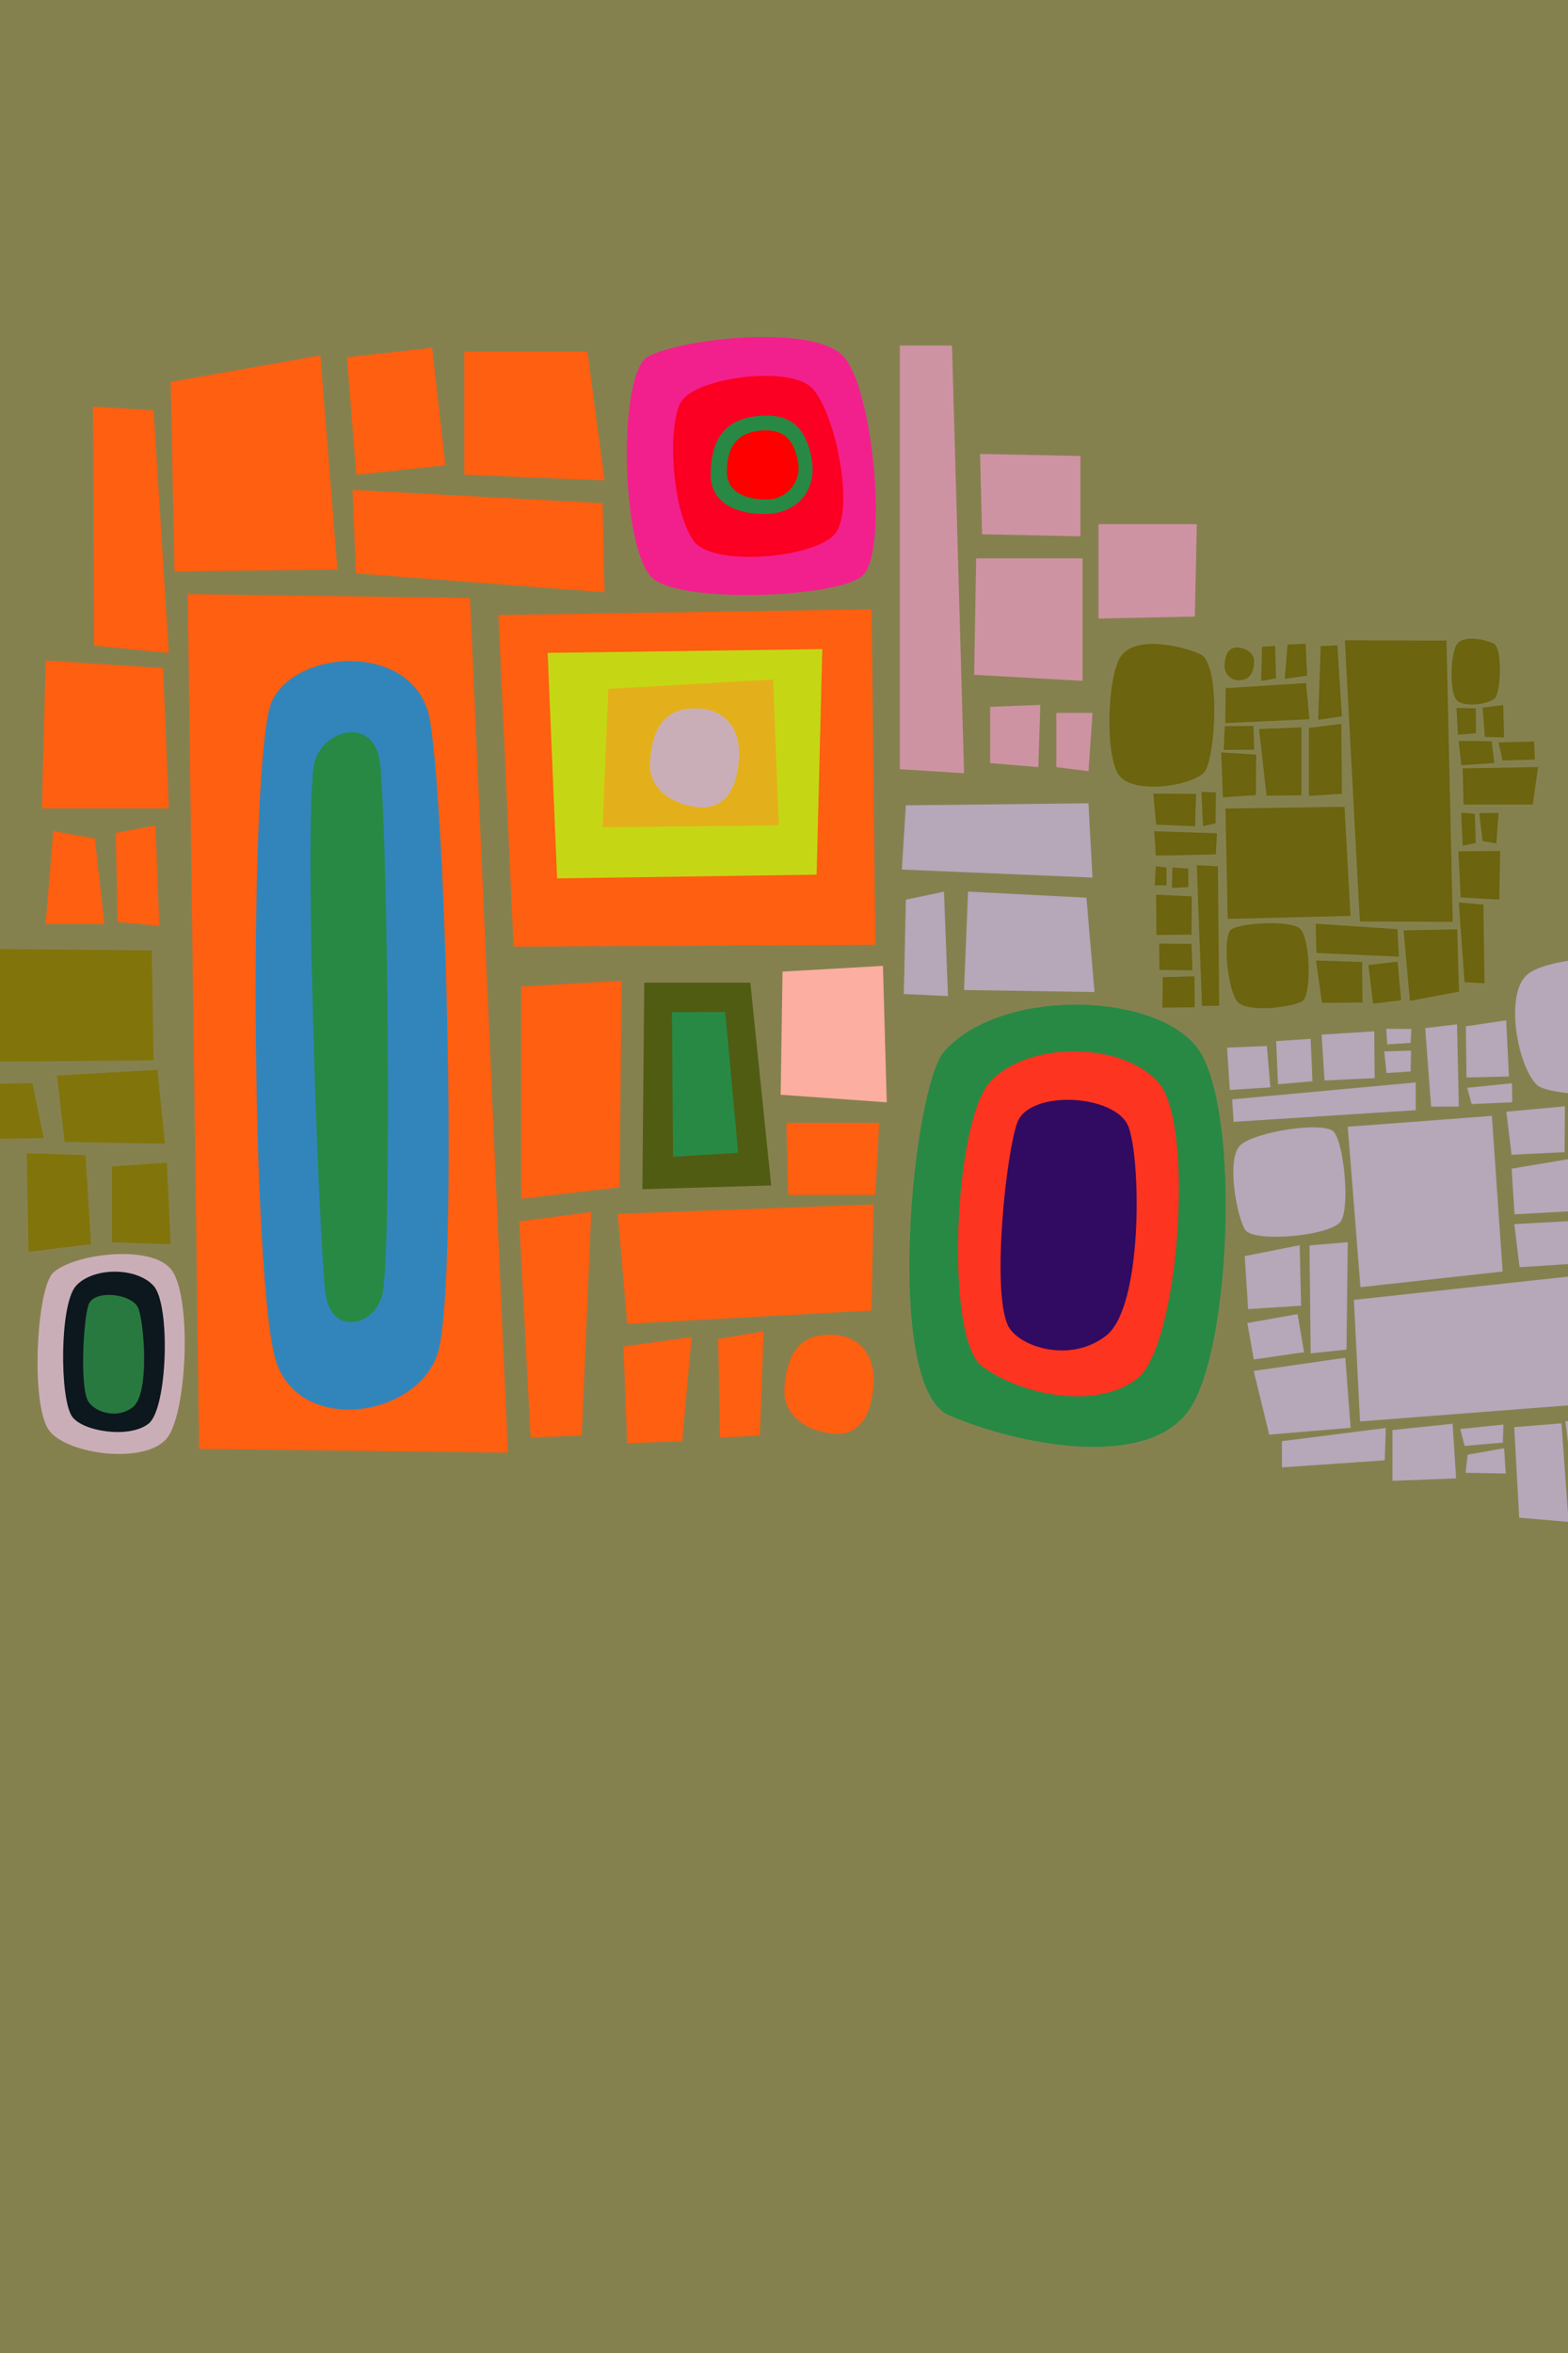 <svg xmlns="http://www.w3.org/2000/svg" xmlns:xlink="http://www.w3.org/1999/xlink" width="200" height="300" viewBox="0 0 200 300">
  <defs>
    <clipPath id="4a-clip-Artboard_1">
      <rect width="200" height="300"/>
    </clipPath>
  </defs>
  <g id="4a-Artboard_1" data-name="4a-Artboard – 1" clip-path="url(#4a-clip-Artboard_1)">
    <rect width="200" height="300" fill="#85814f"/>
    <g id="4a-grön_rosa_grupp" data-name="4a-grön rosa grupp" transform="translate(81.935 123.15)">
      <path id="4a-Path_1" data-name="4a-Path 1" d="M112.971,179.011l-.241,26.337,16.431-.482L126.5,179.011Z" transform="translate(-112.73 -176.875)" fill="#505c12"/>
      <path id="4a-Path_2" data-name="4a-Path 2" d="M129.391,177.749l-.242,15.7,13.531.968-.483-17.4Z" transform="translate(-111.511 -177.023)" fill="#fcaea0"/>
      <path id="4a-Path_3" data-name="4a-Path 3" d="M116.243,182.505l.139,18.445,8.305-.5-1.648-17.948Z" transform="translate(-112.469 -176.616)" fill="#288945"/>
    </g>
    <g id="4a-rosa_cirkel" data-name="4a-rosa cirkel" transform="translate(79.952 42.966)">
      <path id="4a-Path_12" data-name="4a-Path 12" d="M113.581,104.881c-3.946,2.152-3.456,25.341.768,28.413s23.036,2.3,26.492-.385,1.536-23.8-2.3-28.029-20.733-2.3-24.957,0" transform="translate(-110.884 -102.382)" fill="#f2208d"/>
      <path id="4a-Path_13" data-name="4a-Path 13" d="M117.4,110.3c-1.672,2.7-1.361,13.317,1.536,17.662,2.3,3.456,15.358,2.3,18.044-.768s0-16.126-3.071-18.813-14.6-1.159-16.509,1.92" transform="translate(-110.476 -102.04)" fill="#fb0022"/>
      <path id="4a-Path_14" data-name="4a-Path 14" d="M126.5,111.81c-4.632.6-5.657,4-5.657,7.459s3.071,4.992,6.911,4.992,6.731-2.815,5.964-7.037-2.916-5.969-7.218-5.413" transform="translate(-110.144 -101.689)" fill="#288945"/>
      <path id="4a-Path_15" data-name="4a-Path 15" d="M126.732,113.532c-3.249.419-3.967,2.807-3.967,5.229s2.154,3.5,4.846,3.5a4,4,0,0,0,4.182-4.933c-.538-2.962-2.044-4.184-5.061-3.8" transform="translate(-110.001 -101.559)" fill="#ff0001"/>
    </g>
    <g id="4a-orange_grupp" data-name="4a-orange grupp" transform="translate(5.34 44.341)">
      <path id="4a-Path_16" data-name="4a-Path 16" d="M47.5,110.635l.139,30.492,9.527.919-1.933-30.927Z" transform="translate(-40.978 -103.144)" fill="#fe5f10"/>
      <path id="4a-Path_17" data-name="4a-Path 17" d="M56.724,107.945l.483,24.163,20.78-.242-2.175-27.3Z" transform="translate(-40.294 -103.595)" fill="#fe5f10"/>
      <path id="4a-Path_18" data-name="4a-Path 18" d="M58.749,132.9,60.2,241.875l39.385.485L94.75,133.385Z" transform="translate(-40.143 -101.491)" fill="#fe5f10"/>
      <path id="4a-Path_19" data-name="4a-Path 19" d="M41.913,140.774l14.981.967.725,17.88H41.429Z" transform="translate(-41.429 -100.906)" fill="#fe5f10"/>
      <path id="4a-Path_20" data-name="4a-Path 20" d="M50.2,161.31l.242,11.356,5.315.483-.482-12.806Z" transform="translate(-40.778 -99.453)" fill="#fe5f10"/>
      <path id="4a-Path_21" data-name="4a-Path 21" d="M42.845,161.018l-.966,11.839h7.49l-1.207-10.874Z" transform="translate(-41.396 -99.403)" fill="#fe5f10"/>
      <path id="4a-Path_22" data-name="4a-Path 22" d="M78.317,120.531l.439,10.646,31.7,2.4-.241-11.356Z" transform="translate(-38.69 -102.409)" fill="#fe5f10"/>
      <path id="4a-Path_23" data-name="4a-Path 23" d="M77.642,104.869l1.207,14.982,11.357-1.209-1.692-14.981Z" transform="translate(-38.74 -103.662)" fill="#fe5f10"/>
      <path id="4a-Path_24" data-name="4a-Path 24" d="M91.587,104.112v15.706l17.88.724-2.174-16.43Z" transform="translate(-37.705 -103.629)" fill="#fe5f10"/>
      <path id="4a-Path_25" data-name="4a-Path 25" d="M95.636,135.426l1.933,42.285,46.152-.242-.482-42.767Z" transform="translate(-37.404 -101.357)" fill="#fe5f10"/>
      <path id="4a-Path_26" data-name="4a-Path 26" d="M101.484,139.907l1.207,28.754,33.1-.483.724-28.754Z" transform="translate(-36.97 -101.006)" fill="#c5d714"/>
      <path id="4a-Path_27" data-name="4a-Path 27" d="M108.731,144.231l-.725,17.639,22.471-.243-.725-18.6Z" transform="translate(-36.485 -100.739)" fill="#e3b01b"/>
      <path id="4a-Path_28" data-name="4a-Path 28" d="M98.335,179.511v27.063l12.565-1.45.241-26.338Z" transform="translate(-37.204 -98.083)" fill="#fe5f10"/>
      <path id="4a-Path_29" data-name="4a-Path 29" d="M129.824,195.656l.242,9.182h11.115l.483-9.182Z" transform="translate(-34.865 -96.831)" fill="#fe5f10"/>
      <path id="4a-Path_30" data-name="4a-Path 30" d="M98.11,207.434l1.45,27.546,6.524-.242,1.207-28.512Z" transform="translate(-37.22 -96.046)" fill="#fe5f10"/>
      <path id="4a-Path_31" data-name="4a-Path 31" d="M109.806,206.537l1.207,14.015,31.172-1.693.242-13.531Z" transform="translate(-36.352 -96.112)" fill="#fe5f10"/>
      <path id="4a-Path_32" data-name="4a-Path 32" d="M110.48,222.281l.483,12.323,7.006-.242,1.21-13.29Z" transform="translate(-36.302 -94.943)" fill="#fe5f10"/>
      <path id="4a-Path_33" data-name="4a-Path 33" d="M121.727,221.365l.241,12.565,5.075-.242.483-13.291Z" transform="translate(-35.466 -94.993)" fill="#fe5f10"/>
      <path id="4a-Path_34" data-name="4a-Path 34" d="M134.433,220.851c-3.4.378-4.592,3.141-4.833,6.766s3.141,5.557,6.282,5.8,4.834-2.175,5.076-6.282-2.176-6.767-6.525-6.283" transform="translate(-34.883 -94.964)" fill="#fe5f10"/>
      <path id="4a-Path_35" data-name="4a-Path 35" d="M68.9,145.925c-3.052,6.4-2.674,75.314.594,84.443s17.823,6.846,20.5-1.141,1.177-68.078-.944-80.8c-1.664-9.982-16.879-9.346-20.147-2.5" transform="translate(-39.544 -100.901)" fill="#3285bb"/>
      <path id="4a-Path_36" data-name="4a-Path 36" d="M73.852,153.092c-1.446,5.377.446,59.9,1.377,67.7.671,5.631,6.6,4.3,7.344-.23,1.105-6.771.633-56.275-.341-67.052-.578-6.389-7.232-4.691-8.38-.421" transform="translate(-39.061 -100.274)" fill="#288945"/>
      <path id="4a-Path_37" data-name="4a-Path 37" d="M118.468,146.509c-3.4.378-4.591,3.141-4.832,6.766s3.14,5.557,6.281,5.8,4.834-2.175,5.076-6.283-2.176-6.765-6.525-6.281" transform="translate(-36.068 -100.484)" fill="#caaeb7"/>
    </g>
    <g id="4a-rosa_liten_grupp" data-name="4a-rosa liten grupp" transform="translate(114.774 44.056)">
      <path id="4a-Path_38" data-name="4a-Path 38" d="M143.3,103.4v54.009l8.19.512L149.953,103.4Z" transform="translate(-143.299 -103.397)" fill="#ce93a2"/>
      <path id="4a-Path_39" data-name="4a-Path 39" d="M166.889,124.6v12.031l12.286-.257.256-11.774Z" transform="translate(-141.548 -101.822)" fill="#ce93a2"/>
      <path id="4a-Path_40" data-name="4a-Path 40" d="M152.83,116.264l.255,10.239,12.543.257V116.521Z" transform="translate(-142.592 -102.442)" fill="#ce93a2"/>
      <path id="4a-Path_41" data-name="4a-Path 41" d="M152.38,128.654l-.255,14.846,13.823.768V128.654Z" transform="translate(-142.644 -101.521)" fill="#ce93a2"/>
      <path id="4a-Path_42" data-name="4a-Path 42" d="M154.021,146.3v7.166l6.144.512.256-7.935Z" transform="translate(-142.503 -100.23)" fill="#ce93a2"/>
      <path id="4a-Path_43" data-name="4a-Path 43" d="M161.884,147v6.911l4.1.512.511-7.423Z" transform="translate(-141.919 -100.159)" fill="#ce93a2"/>
    </g>
    <g id="4a-lila_liten_grupp" data-name="4a-lila liten grupp" transform="translate(115.031 102.418)">
      <path id="4a-Path_44" data-name="4a-Path 44" d="M144.05,157.98l-.511,8.191,24.316,1.024-.511-9.471Z" transform="translate(-143.538 -157.724)" fill="#b6a7b9"/>
      <path id="4a-Path_45" data-name="4a-Path 45" d="M144.032,169.233l-.257,12.031,5.631.256-.511-13.31Z" transform="translate(-143.521 -156.945)" fill="#b6a7b9"/>
      <path id="4a-Path_46" data-name="4a-Path 46" d="M151.436,168.209l-.513,12.542,16.639.256-1.024-12.03Z" transform="translate(-142.99 -156.945)" fill="#b6a7b9"/>
    </g>
    <g id="4a-grön_cirkel" data-name="4a-grön cirkel" transform="translate(115.991 128.09)">
      <path id="4a-Path_47" data-name="4a-Path 47" d="M148.92,187.527c-4.1,4.531-7.847,42.76.535,46.428s25.675,7.337,30.915-1.047,6.291-39.3.525-46.113-24.775-7.227-31.975.732" transform="translate(-144.432 -181.622)" fill="#288945"/>
      <path id="4a-Path_48" data-name="4a-Path 48" d="M154.264,191.1c-4.57,5.079-5.762,32.491-1.046,36.157s14.672,5.764,19.913,1.573,7.336-32.49,2.62-37.73-16.77-5.239-21.486,0" transform="translate(-144.003 -181.21)" fill="#fd341f"/>
      <path id="4a-Path_49" data-name="4a-Path 49" d="M157.41,195.779c-1.436,3.832-3.289,21.2-1.242,25.843,1.178,2.674,7.838,5.032,12.555,1.364s4.439-22.419,2.865-26.609-12.6-4.79-14.178-.6" transform="translate(-143.628 -180.783)" fill="#310a61"/>
    </g>
    <g id="4a-mörkgrön_h" data-name="4a-mörkgrön h" transform="translate(141.504 81.433)">
      <path id="4a-Path_50" data-name="4a-Path 50" d="M212.946,179.8l-.135-10.035-3.138-.274.727,10.172Z" transform="translate(-165.1 -135.865)" fill="#6c640e"/>
      <path id="4a-Path_51" data-name="4a-Path 51" d="M210.182,180.628l-.229-7.95-6.84.141.8,8.979Z" transform="translate(-165.587 -135.628)" fill="#6c640e"/>
      <path id="4a-Path_52" data-name="4a-Path 52" d="M209.9,174.277l-.8-35.856-12.96-.043,1.911,35.846Z" transform="translate(-166.105 -138.176)" fill="#6c640e"/>
      <path id="4a-Path_53" data-name="4a-Path 53" d="M214.842,169.583l-4.932-.274-.292-5.882,5.327-.047Z" transform="translate(-165.104 -136.319)" fill="#6c640e"/>
      <path id="4a-Path_54" data-name="4a-Path 54" d="M211.81,162.712l-.113-3.736-1.752-.143.2,4.212Z" transform="translate(-165.08 -136.657)" fill="#6c640e"/>
      <path id="4a-Path_55" data-name="4a-Path 55" d="M214.276,162.766l.284-3.9-2.466.024.429,3.573Z" transform="translate(-164.92 -136.654)" fill="#6c640e"/>
      <path id="4a-Path_56" data-name="4a-Path 56" d="M203.284,176.213l-.176-3.5-10.438-.7.112,3.737Z" transform="translate(-166.363 -135.678)" fill="#6c640e"/>
      <path id="4a-Path_57" data-name="4a-Path 57" d="M203.106,181.443l-.44-4.927-3.735.432.6,4.925Z" transform="translate(-165.898 -135.343)" fill="#6c640e"/>
      <path id="4a-Path_58" data-name="4a-Path 58" d="M198.641,181.736l-.046-5.169-5.885-.185.763,5.4Z" transform="translate(-166.36 -135.353)" fill="#6c640e"/>
      <path id="4a-Path_59" data-name="4a-Path 59" d="M197.91,172.051l-.761-13.91-15.186.216.286,14.072Z" transform="translate(-167.158 -136.708)" fill="#6c640e"/>
      <path id="4a-Path_60" data-name="4a-Path 60" d="M196.081,157.207,196,148.3l-4.129.515,0,8.667Z" transform="translate(-166.422 -137.439)" fill="#6c640e"/>
      <path id="4a-Path_61" data-name="4a-Path 61" d="M191.353,157.381v-8.667l-5.4.207.951,8.5Z" transform="translate(-166.862 -137.408)" fill="#6c640e"/>
      <path id="4a-Path_62" data-name="4a-Path 62" d="M185.881,157.133l.033-5.169-4.455-.278.211,5.724Z" transform="translate(-167.195 -137.187)" fill="#6c640e"/>
      <path id="4a-Path_63" data-name="4a-Path 63" d="M185.648,151.564l-.106-3.022-3.657.033-.132,3.023Z" transform="translate(-167.173 -137.421)" fill="#6c640e"/>
      <path id="4a-Path_64" data-name="4a-Path 64" d="M195.99,148.038l-.559-9.06-2.147.1-.314,9.387Z" transform="translate(-166.34 -138.131)" fill="#6c640e"/>
      <path id="4a-Path_65" data-name="4a-Path 65" d="M192.676,148.062l-.438-4.609-10.253.649-.039,4.454Z" transform="translate(-167.159 -137.799)" fill="#6c640e"/>
      <path id="4a-Path_66" data-name="4a-Path 66" d="M191.864,142.844l-.2-4.054-2.305.1L189,143.268Z" transform="translate(-166.635 -138.145)" fill="#6c640e"/>
      <path id="4a-Path_67" data-name="4a-Path 67" d="M188.1,143.179l-.116-4.135-1.668.095-.12,4.376Z" transform="translate(-166.844 -138.126)" fill="#6c640e"/>
      <path id="4a-Path_68" data-name="4a-Path 68" d="M184.047,143.363c1.117-.133,1.5-1.046,1.572-2.241s-1.051-1.819-2.084-1.889-1.585.729-1.652,2.082a1.786,1.786,0,0,0,2.165,2.048" transform="translate(-167.164 -138.112)" fill="#6c640e"/>
      <path id="4a-Path_69" data-name="4a-Path 69" d="M210.244,158.2h8.826l.673-4.777-9.62.165Z" transform="translate(-165.067 -137.059)" fill="#6c640e"/>
      <path id="4a-Path_70" data-name="4a-Path 70" d="M214.206,153.144l-.344-2.78-4.213-.042.344,3.1Z" transform="translate(-165.102 -137.289)" fill="#6c640e"/>
      <path id="4a-Path_71" data-name="4a-Path 71" d="M219.021,152.694l-.1-2.305-4.532.12.5,2.3Z" transform="translate(-164.75 -137.284)" fill="#6c640e"/>
      <path id="4a-Path_72" data-name="4a-Path 72" d="M211.885,149.64l-.028-3.181-2.464-.057.189,3.417Z" transform="translate(-165.121 -137.58)" fill="#6c640e"/>
      <path id="4a-Path_73" data-name="4a-Path 73" d="M215.239,150.19l-.117-4.135-2.622.342.272,3.735Z" transform="translate(-164.89 -137.606)" fill="#6c640e"/>
      <path id="4a-Path_74" data-name="4a-Path 74" d="M214.354,145.774c.68-.628,1.054-6.45-.222-7s-3.907-1.079-4.691.2-.9,5.972-.016,7,4.063.6,4.93-.2" transform="translate(-165.164 -138.19)" fill="#6c640e"/>
      <path id="4a-Path_75" data-name="4a-Path 75" d="M191.718,181.923c1.293-.72,1.062-8.349-.337-9.348s-7.586-.69-8.715.206-.435,7.838.84,9.216,6.83.7,8.213-.074" transform="translate(-167.148 -135.682)" fill="#6c640e"/>
      <path id="4a-Path_76" data-name="4a-Path 76" d="M181.416,182.992l-.16-17.771-2.7-.145.666,17.937Z" transform="translate(-167.411 -136.193)" fill="#6c640e"/>
      <path id="4a-Path_77" data-name="4a-Path 77" d="M178.6,182.21l-.037-3.959-4.04.12-.05,3.876Z" transform="translate(-167.714 -135.215)" fill="#6c640e"/>
      <path id="4a-Path_78" data-name="4a-Path 78" d="M178.336,177.784l-.114-3.369-4.128-.047.031,3.369Z" transform="translate(-167.742 -135.503)" fill="#6c640e"/>
      <path id="4a-Path_79" data-name="4a-Path 79" d="M178.239,173.666l.041-4.886-4.553-.212.046,5.137Z" transform="translate(-167.769 -135.934)" fill="#6c640e"/>
      <path id="4a-Path_80" data-name="4a-Path 80" d="M177.707,167.846l-.02-2.359-2.022-.15-.062,2.612Z" transform="translate(-167.63 -136.174)" fill="#6c640e"/>
      <path id="4a-Path_81" data-name="4a-Path 81" d="M175.077,167.628l-.019-2.274-1.351-.157-.145,2.444Z" transform="translate(-167.782 -136.184)" fill="#6c640e"/>
      <path id="4a-Path_82" data-name="4a-Path 82" d="M181.365,164l.144-2.7-8.005-.265.2,3.115Z" transform="translate(-167.786 -136.493)" fill="#6c640e"/>
      <path id="4a-Path_83" data-name="4a-Path 83" d="M180.912,160.392l.049-3.959-1.854-.069.207,4.379Z" transform="translate(-167.37 -136.84)" fill="#6c640e"/>
      <path id="4a-Path_84" data-name="4a-Path 84" d="M178.729,160.738l.131-4.128-5.475-.035.373,3.955Z" transform="translate(-167.795 -136.824)" fill="#6c640e"/>
      <path id="4a-Path_85" data-name="4a-Path 85" d="M180.208,155.259c1.476-1.366,2.289-13.99-.48-15.172s-8.472-2.339-10.17.435-1.954,12.952-.038,15.176,8.807,1.3,10.688-.439" transform="translate(-168.181 -138.144)" fill="#6c640e"/>
    </g>
    <g id="4a-lila" transform="translate(156.516 122.047)">
      <path id="4a-Path_86" data-name="4a-Path 86" d="M188.671,236.886l13.112-.9.134-4.123-13.251,1.682Z" transform="translate(-181.672 -171.848)" fill="#b6a7b9"/>
      <path id="4a-Path_87" data-name="4a-Path 87" d="M187.295,233.332l10.382-.871L197,223.526l-11.685,1.686Z" transform="translate(-181.921 -172.467)" fill="#b6a7b9"/>
      <path id="4a-Path_88" data-name="4a-Path 88" d="M197.993,232.513l46.841-3.62-.874-16.954-46.746,5.071Z" transform="translate(-181.037 -173.328)" fill="#b6a7b9"/>
      <path id="4a-Path_89" data-name="4a-Path 89" d="M201.79,238.634l0-6.47,7.673-.8.444,6.967Z" transform="translate(-180.697 -171.885)" fill="#b6a7b9"/>
      <path id="4a-Path_90" data-name="4a-Path 90" d="M210.4,234.177l4.877-.417.064-2.3-5.5.562Z" transform="translate(-180.099 -171.878)" fill="#b6a7b9"/>
      <path id="4a-Path_91" data-name="4a-Path 91" d="M210.473,237.4l5.12.09-.206-3.222-4.645.818Z" transform="translate(-180.052 -171.669)" fill="#b6a7b9"/>
      <path id="4a-Path_92" data-name="4a-Path 92" d="M192.092,223.993l4.567-.481.162-13.7-4.878.416Z" transform="translate(-181.429 -173.486)" fill="#b6a7b9"/>
      <path id="4a-Path_93" data-name="4a-Path 93" d="M185.383,224.134l6.411-.93-.833-4.855-6.4,1.141Z" transform="translate(-181.977 -172.852)" fill="#b6a7b9"/>
      <path id="4a-Path_94" data-name="4a-Path 94" d="M184.682,218.316l6.757-.43-.178-7.712-7.011,1.387Z" transform="translate(-182 -173.459)" fill="#b6a7b9"/>
      <path id="4a-Path_95" data-name="4a-Path 95" d="M198.1,216.663l18.139-1.992-1.374-19.847-18.383,1.383Z" transform="translate(-181.091 -174.599)" fill="#b6a7b9"/>
      <path id="4a-Path_96" data-name="4a-Path 96" d="M216.928,213.205l11.642-.746-.97-5.365-11.335.62Z" transform="translate(-179.622 -173.687)" fill="#b6a7b9"/>
      <path id="4a-Path_97" data-name="4a-Path 97" d="M216.312,207.037l11.338-.621-.66-7.054-11.049,1.852Z" transform="translate(-179.646 -174.262)" fill="#b6a7b9"/>
      <path id="4a-Path_98" data-name="4a-Path 98" d="M215.979,199.861l6.762-.328.045-5.847-7.47.688Z" transform="translate(-179.693 -174.683)" fill="#b6a7b9"/>
      <path id="4a-Path_99" data-name="4a-Path 99" d="M223.006,199.144l3.944-.357-.305-4.781-3.963.045Z" transform="translate(-179.146 -174.659)" fill="#b6a7b9"/>
      <path id="4a-Path_100" data-name="4a-Path 100" d="M228.94,212.4l11.809-1.378-.281-2.8-12.3.264Z" transform="translate(-178.738 -173.604)" fill="#b6a7b9"/>
      <path id="4a-Path_101" data-name="4a-Path 101" d="M228.276,208.092l6-.9-1.585-13.362-5.827.266Z" transform="translate(-178.836 -174.673)" fill="#b6a7b9"/>
      <path id="4a-Path_102" data-name="4a-Path 102" d="M234.984,206.639l5.289-.546-.3-3.01-5.751-.155Z" transform="translate(-178.289 -173.997)" fill="#b6a7b9"/>
      <path id="4a-Path_103" data-name="4a-Path 103" d="M234.276,201.75l5.4-.448-.244-2.176-5.731.157Z" transform="translate(-178.327 -174.279)" fill="#b6a7b9"/>
      <path id="4a-Path_104" data-name="4a-Path 104" d="M233.706,196.464c.257,1.452,1.477,1.89,3.043,1.894s2.305-1.5,2.323-2.862-1.069-2.019-2.841-2.011a2.342,2.342,0,0,0-2.525,2.979" transform="translate(-178.331 -174.698)" fill="#b6a7b9"/>
      <path id="4a-Path_105" data-name="4a-Path 105" d="M216.248,231.8l.634,11.544,6.3.538-.908-12.571Z" transform="translate(-179.624 -171.889)" fill="#b6a7b9"/>
      <path id="4a-Path_106" data-name="4a-Path 106" d="M222.989,236.623l3.612-.648-.248-5.516-4.027.675Z" transform="translate(-179.172 -171.952)" fill="#b6a7b9"/>
      <path id="4a-Path_107" data-name="4a-Path 107" d="M223.859,242.886l3.009-.3-.482-5.918-2.974.816Z" transform="translate(-179.092 -171.491)" fill="#b6a7b9"/>
      <path id="4a-Path_108" data-name="4a-Path 108" d="M227.437,233.336l4.157-.265-.1-3.228-4.456.494Z" transform="translate(-178.822 -171.998)" fill="#b6a7b9"/>
      <path id="4a-Path_109" data-name="4a-Path 109" d="M227.017,237.757l5.4-.448-.635-3.4-4.866.623Z" transform="translate(-178.831 -171.696)" fill="#b6a7b9"/>
      <path id="4a-Path_110" data-name="4a-Path 110" d="M233.106,236.268c.873.843,8.513.916,9.134-.792s1.129-5.188-.6-6.121-7.876-.751-9.154.48-.492,5.357.619,6.433" transform="translate(-178.467 -172.078)" fill="#b6a7b9"/>
      <path id="4a-Path_111" data-name="4a-Path 111" d="M184.415,209.261c1.032,1.638,11,.789,12.2-1.113s.357-9.972-.894-11.386-10.283-.005-11.994,1.762-.422,8.983.685,10.737" transform="translate(-182.1 -174.498)" fill="#b6a7b9"/>
      <path id="4a-Path_112" data-name="4a-Path 112" d="M182.938,195.877l23.234-1.485,0-3.54-23.412,2.158Z" transform="translate(-182.111 -174.893)" fill="#b6a7b9"/>
      <path id="4a-Path_113" data-name="4a-Path 113" d="M182.5,192.134l5.176-.33-.447-5.276-5.074.211Z" transform="translate(-182.155 -175.215)" fill="#b6a7b9"/>
      <path id="4a-Path_114" data-name="4a-Path 114" d="M188.215,191.475l4.4-.39-.234-5.4-4.4.281Z" transform="translate(-181.723 -175.278)" fill="#b6a7b9"/>
      <path id="4a-Path_115" data-name="4a-Path 115" d="M193.752,191.052l6.394-.3-.052-5.968-6.715.428Z" transform="translate(-181.322 -175.344)" fill="#b6a7b9"/>
      <path id="4a-Path_116" data-name="4a-Path 116" d="M201.1,189.933l3.083-.2.053-2.657-3.422.108Z" transform="translate(-180.77 -175.174)" fill="#b6a7b9"/>
      <path id="4a-Path_117" data-name="4a-Path 117" d="M201.18,186.473l2.975-.19.107-1.777-3.208-.016Z" transform="translate(-180.752 -175.366)" fill="#b6a7b9"/>
      <path id="4a-Path_118" data-name="4a-Path 118" d="M206.429,194.446l3.538,0-.227-10.488-4.061.479Z" transform="translate(-180.408 -175.406)" fill="#b6a7b9"/>
      <path id="4a-Path_119" data-name="4a-Path 119" d="M211.237,193.6l5.182-.222-.046-2.428-5.711.583Z" transform="translate(-180.038 -174.886)" fill="#b6a7b9"/>
      <path id="4a-Path_120" data-name="4a-Path 120" d="M210.589,190.767l5.409-.126-.348-7.163-5.144.77Z" transform="translate(-180.05 -175.441)" fill="#b6a7b9"/>
      <path id="4a-Path_121" data-name="4a-Path 121" d="M219.126,192.265c1.893,1.832,18.461,1.988,19.808-1.718s2.45-11.248-1.3-13.269-17.081-1.628-19.852,1.04-1.069,11.612,1.343,13.947" transform="translate(-179.616 -175.997)" fill="#b6a7b9"/>
    </g>
    <g id="4a-mörkgrön_v" data-name="4a-mörkgrön v" transform="translate(-9.641 120.937)">
      <path id="4a-Path_4" data-name="4a-Path 4" d="M56.479,175.2l-26.82-.242-2.174,14.5,29.236-.243Z" transform="translate(-27.485 -174.963)" fill="#81740b"/>
      <path id="4a-Path_5" data-name="4a-Path 5" d="M43.229,190.082l.966,8.458L57,198.781l-.966-9.423Z" transform="translate(-26.316 -173.894)" fill="#81740b"/>
      <path id="4a-Path_6" data-name="4a-Path 6" d="M28.609,191.175l.242,7.007,13.772-.242-1.448-7.006Z" transform="translate(-27.401 -173.777)" fill="#81740b"/>
      <path id="4a-Path_7" data-name="4a-Path 7" d="M49.752,200.861v9.665l7.49.242-.482-10.389Z" transform="translate(-25.831 -173.076)" fill="#81740b"/>
      <path id="4a-Path_8" data-name="4a-Path 8" d="M39.63,199.254l.242,12.566,7.973-.967L47.121,199.5Z" transform="translate(-26.583 -173.159)" fill="#81740b"/>
    </g>
    <g id="4a-lila_cirkel" data-name="4a-lila cirkel" transform="translate(4.791 159.882)">
      <path id="4a-Path_9" data-name="4a-Path 9" d="M42.917,213.589c-2.085,1.9-2.92,16.446-.62,19.983,2.131,3.278,12.944,4.662,15.359.8s2.9-18.123.243-21.263-12.324-1.934-14.982.483" transform="translate(-40.919 -211.216)" fill="#caaeb7"/>
      <path id="4a-Path_10" data-name="4a-Path 10" d="M45.591,215.125c-2.107,2.341-2.089,14.435-.483,16.673,1.374,1.913,7.335,2.818,9.752.884s2.812-15.141.638-17.557-7.733-2.417-9.907,0" transform="translate(-40.693 -211.06)" fill="#0c171e"/>
      <path id="4a-Path_11" data-name="4a-Path 11" d="M47.038,217.275c-.663,1.767-1.113,9.942-.174,12.143.617,1.442,3.625,2.657,5.8.965s1.449-10.63.725-12.563-5.627-2.478-6.351-.545" transform="translate(-40.517 -210.855)" fill="#28793f"/>
    </g>
  </g>
</svg>
